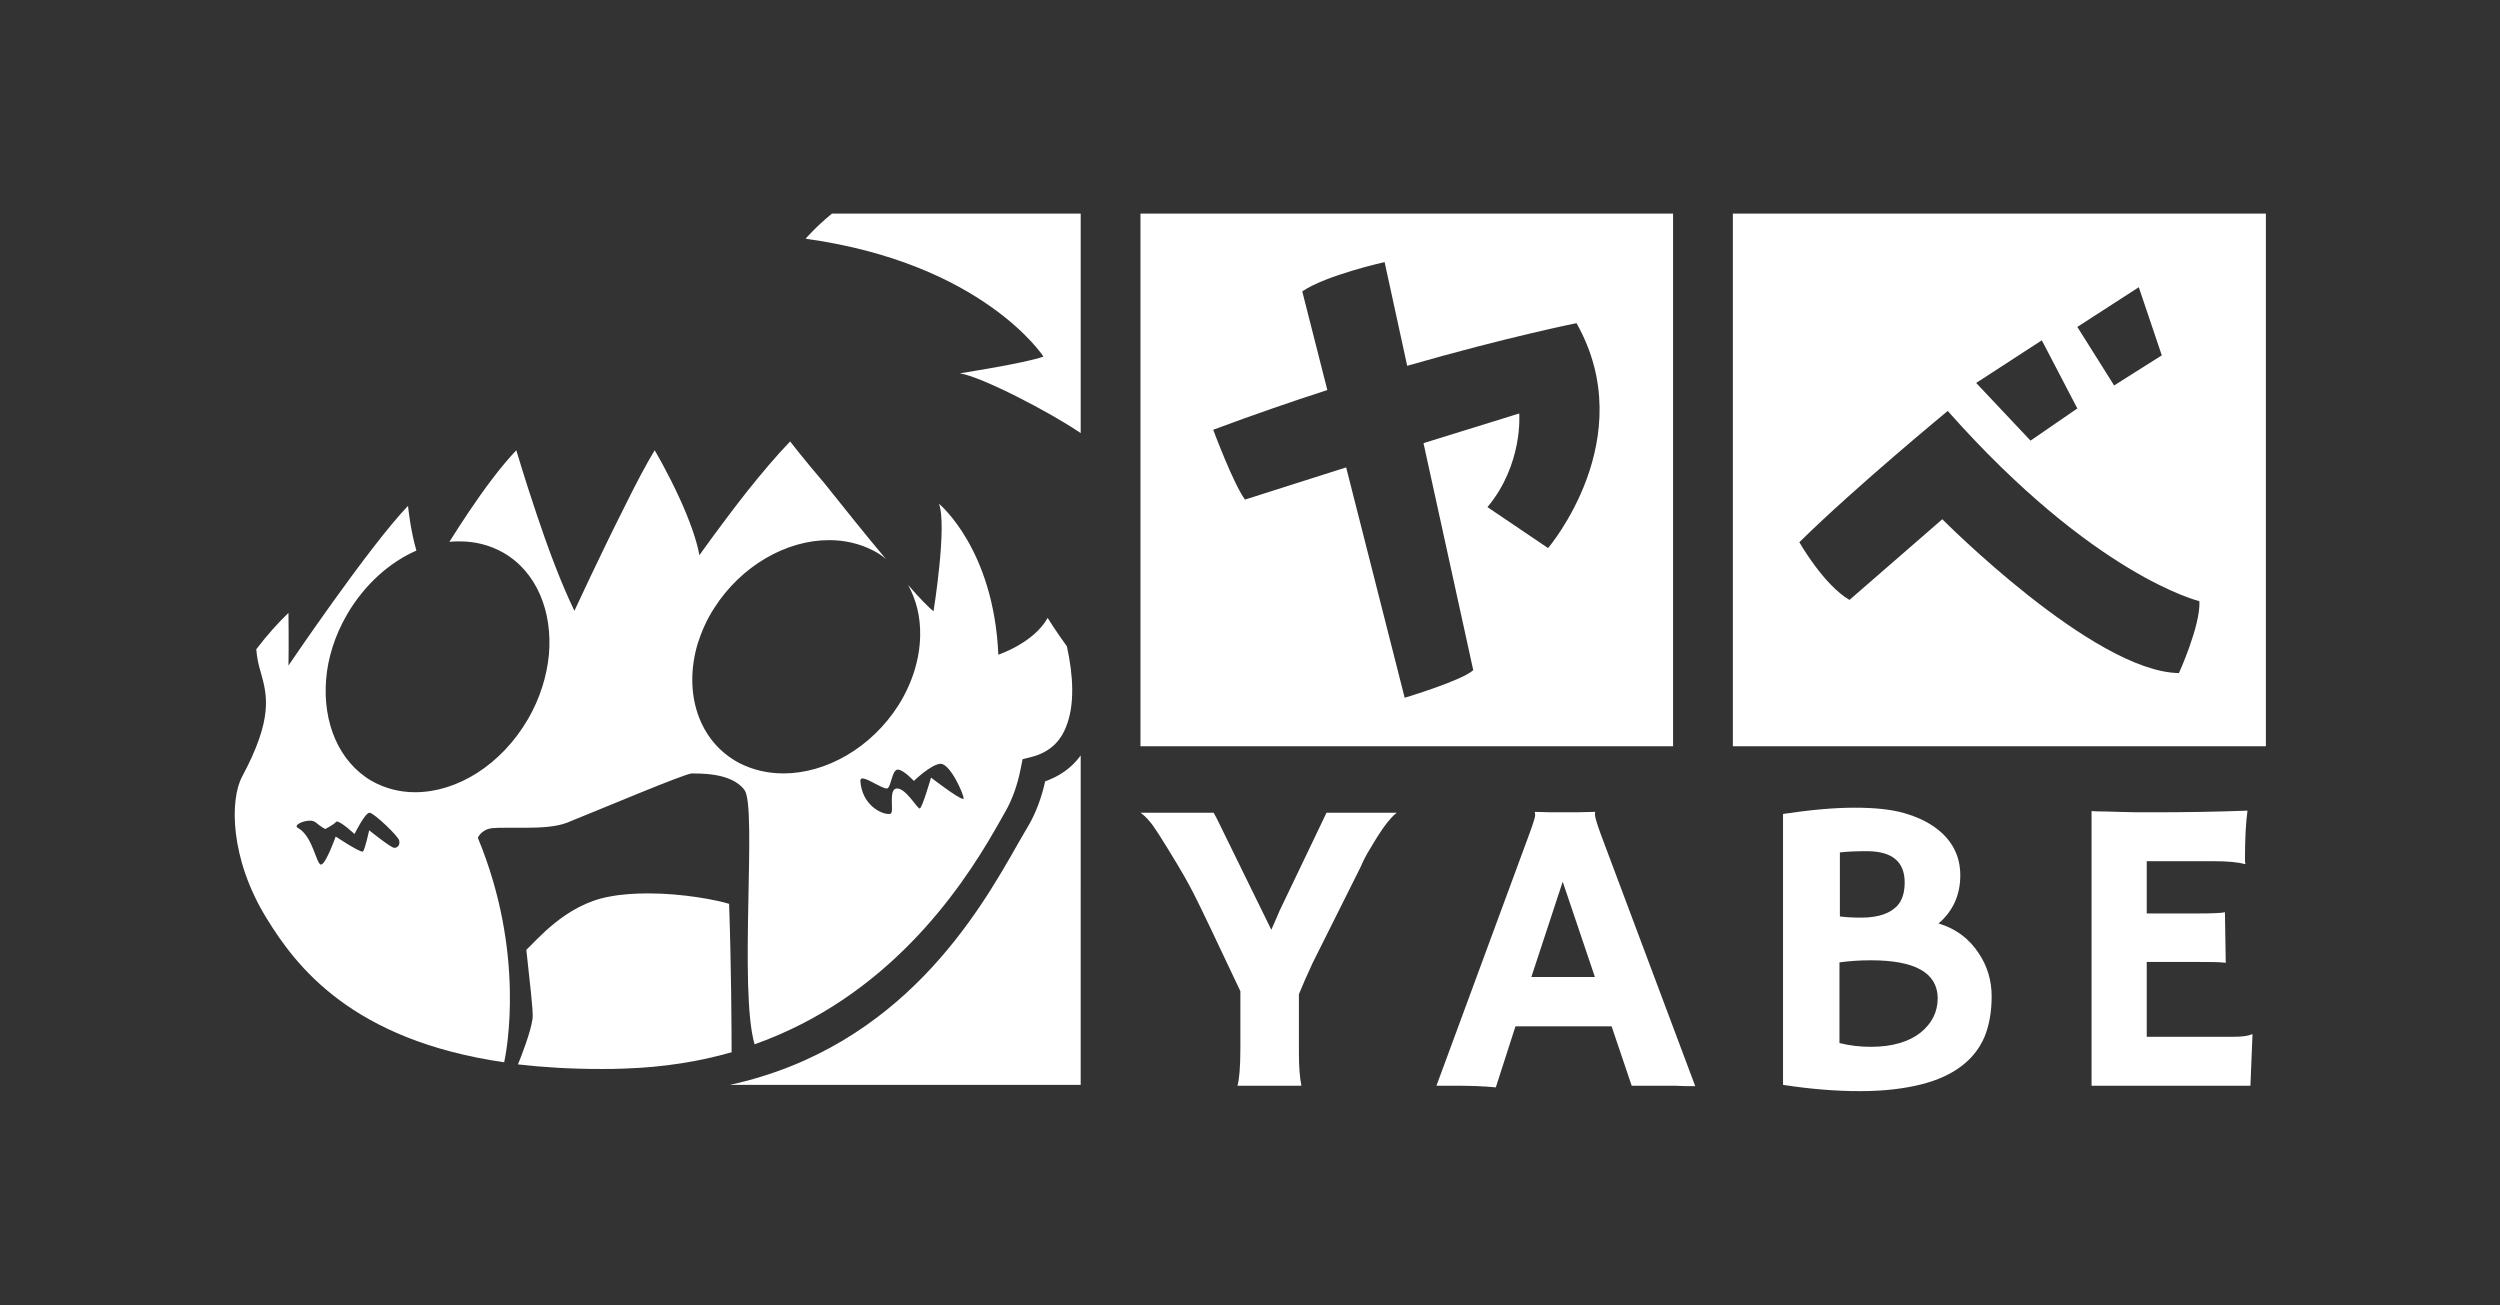 <?xml version="1.0" encoding="utf-8"?>
<!-- Generator: Adobe Illustrator 22.0.0, SVG Export Plug-In . SVG Version: 6.00 Build 0)  -->
<svg version="1.1" id="Layer_2" xmlns="http://www.w3.org/2000/svg" xmlns:xlink="http://www.w3.org/1999/xlink" x="0px" y="0px"
	 viewBox="0 0 598 312.2" style="enable-background:new 0 0 598 312.2;" xml:space="preserve">
<rect x="0" y="0" width="598" height="312.2" fill="#333333" stroke="none"/>
<style type="text/css">
	.st0{fill:#4D4D4D;}
	.st1{fill:#FFFFFF;}
	.st2{fill:none;}
	.st3{fill:#FFFFFF;stroke:#FFFFFF;stroke-miterlimit:10;}
	.st4{fill:url(#SVGID_1_);}
	.st5{fill:url(#SVGID_2_);}
	.st6{fill:url(#SVGID_3_);}
	.st7{stroke:#000000;stroke-miterlimit:10;}
	.st8{fill:url(#SVGID_4_);}
	.st9{fill:url(#SVGID_5_);}
	.st10{fill:url(#SVGID_6_);}
	.st11{fill:url(#SVGID_7_);}
	.st12{fill:url(#SVGID_8_);}
	.st13{fill:url(#SVGID_9_);}
	.st14{fill:#ED2024;}
</style>
<g>
	<g>
		<path class="st1" d="M274.3,177.1V52.6h124.4v124.4H274.3z M335.1,168.9l1.5-0.5c1.4-0.4,14.1-4.3,17-7l0.6-0.6l-11.7-53.8
			l19.6-6.1c-0.1,3.7-1.2,12-7.3,19.4l-1.1,1.3l17,11.4l0.9-1c0.2-0.3,22.9-27.3,6.9-55.5l-0.5-0.9l-1.1,0.2
			c-0.2,0-16.2,3.2-39.1,9.7l-5.4-24.7l-1.5,0.3c-0.6,0.1-14.3,3.2-20.2,7.2l-0.9,0.6l5.9,23.2c-8.9,2.9-17.7,5.9-26,9.1l-1.4,0.5
			l0.5,1.4c0.2,0.5,4.9,13.2,7.8,17.1l0.6,0.8l23.9-7.4L335.1,168.9z"/>
		<path class="st1" d="M397.2,54.1v121.4H275.8V54.1H397.2 M314,91.3c-8.5,2.8-16.8,5.7-24.8,8.7l-2.8,1l1,2.8
			c0.5,1.4,5,13.4,8,17.4l1.3,1.7l2-0.6l21.4-6.7l13.2,52.1l0.8,3l3-0.9c3.4-1,14.6-4.5,17.6-7.3l1.3-1.2l-0.4-1.7l-11.3-51.6
			l16.2-5c-0.4,4-1.9,10.5-6.8,16.3l-2.1,2.6l2.8,1.9l14.5,9.8l2.2,1.5l1.7-2c0.2-0.3,6-7.1,9.8-17.4c5.1-13.9,4.1-27.7-2.7-39.7
			l-1.1-1.9l-2.1,0.4c-0.2,0-15.5,3.1-37.7,9.3l-4.7-21.7l-0.6-2.9l-2.9,0.6c-0.6,0.1-14.6,3.2-20.7,7.5l-1.7,1.2l0.5,2L314,91.3
			 M400.2,51.1H272.8v127.4h127.4V51.1L400.2,51.1z M297.8,119.5c-2.8-3.8-7.6-16.7-7.6-16.7c9.4-3.5,18.6-6.7,27.3-9.5l-6-23.6
			c5.7-3.9,19.7-7,19.7-7l5.4,24.8c24-6.9,40.5-10.2,40.5-10.2c15.6,27.6-6.8,53.8-6.8,53.8l-14.5-9.8c8.6-10.3,7.6-22.4,7.6-22.4
			l-22.9,7.1l11.9,54.3c-2.7,2.5-16.4,6.6-16.4,6.6l-14-55.1L297.8,119.5L297.8,119.5z"/>
	</g>
	<g>
		<path class="st1" d="M416,177.1V52.6h124.4v124.4H416z M464.5,126.3c6.1,6,37.6,35.9,56.7,36.2l1,0l0.4-0.9
			c0.2-0.5,5.3-11.8,5-17.8l0-1.1l-1.1-0.3c-0.2-0.1-25.2-6.4-59.4-45l-1-1.1l-1.1,0.9c-0.2,0.2-22.2,18.3-35.6,31.5l-0.8,0.8l0.6,1
			c0.2,0.4,6.1,10.6,12.6,14.3l0.9,0.5L464.5,126.3z M470.4,91.2l15.1,16.1l13.3-9.1l-9.9-19L470.4,91.2z M494.8,77.7l10.4,16.5
			l13.6-8.6l-6.5-19.3L494.8,77.7z"/>
		<path class="st1" d="M539,54.1v121.4H417.5V54.1H539 M504.8,96.3l2.5-1.6l11.3-7.2l2-1.3l-0.8-2.2l-5.5-16.3l-1.2-3.7l-3.2,2.1
			l-14.7,9.5l-2.5,1.6l1.6,2.5l8.8,14L504.8,96.3 M485.3,109.3l2.1-1.5l11.2-7.7l2.2-1.5l-1.2-2.4L491.1,80l-1.5-2.9l-2.8,1.8
			L471.1,89l-3,2l2.5,2.6l13,13.8L485.3,109.3 M442.7,147.2l1.6-1.4l20.1-17.4c8,7.8,37.9,35.4,56.7,35.7l2,0l0.8-1.8
			c0.6-1.2,5.4-12.2,5.1-18.5l-0.1-2.2l-2.2-0.5c-0.2-0.1-24.8-6.4-58.6-44.6l-1.9-2.2L464,96c-0.2,0.2-22.3,18.3-35.7,31.6
			l-1.6,1.6l1.1,2c0.3,0.4,6.3,10.9,13.1,14.9L442.7,147.2 M542,51.1H414.5v127.4H542V51.1L542,51.1z M505.7,92.2l-8.8-14l14.7-9.5
			l5.5,16.3L505.7,92.2L505.7,92.2z M485.7,105.4l-13-13.8l15.7-10.2l8.5,16.3L485.7,105.4L485.7,105.4z M442.4,143.5
			c-6.2-3.6-12-13.8-12-13.8c13.5-13.3,35.5-31.4,35.5-31.4c35,39.5,60.2,45.5,60.2,45.5c0.3,5.8-4.9,17.2-4.9,17.2
			c-20.4-0.3-56.6-36.8-56.6-36.8L442.4,143.5L442.4,143.5z"/>
	</g>
	<g>
		<path class="st1" d="M296,259.7c0.4-1.3,0.7-4.3,0.7-8.9v-13.7c-5.9-12.5-9.6-20.3-11.2-23.4c-1.6-3.1-3-5.5-4.1-7.3
			c-3.5-5.8-5.6-9.1-6.4-9.9c-0.7-0.9-1.5-1.6-2.2-2.1h17.5c0.4,0.7,0.9,1.6,1.5,2.9l12.3,25.1c0.6-1.4,1.3-2.9,2-4.6
			c7.4-15.4,11.1-23.2,11.2-23.4h16.8c-1.7,1.3-3.8,4.2-6.3,8.5c-0.8,1.3-1.6,2.7-2.3,4.4L314,230.3c-1.3,2.8-2.4,5.3-3.3,7.5v14.1
			c0,3.3,0.2,5.9,0.6,7.8H296z"/>
		<path class="st1" d="M357.8,260.1c-2.9-0.3-6.3-0.4-10.2-0.4h-4l22.1-59.9c1-2.7,1.5-4.3,1.5-4.7c0-0.4,0-0.7-0.1-0.8l0.1-0.1
			c2.2,0.1,4.5,0.1,7,0.1c2,0,4.5,0,7.3-0.1l0.1,0.1c-0.1,0.1-0.1,0.3-0.1,0.5c0,0.6,0.5,2.3,1.5,5l22.5,60c-0.7,0-1.5,0-2.4,0
			l-2.6-0.1c-0.8,0-1.6,0-2.3,0h-7.9l-4.8-14.2h-23L357.8,260.1z M381.5,233.7l-7.7-22.8l-7.5,22.8H381.5z"/>
		<path class="st1" d="M469.2,255c-2.5,1.9-5.7,3.4-9.7,4.4s-8.8,1.6-14.6,1.6c-5.8,0-11.9-0.5-18.4-1.5v-64.8
			c6.6-1,12.3-1.5,17.1-1.5c4.8,0,8.8,0.4,11.9,1.3c3.1,0.9,5.6,2.1,7.6,3.6c3.9,2.9,5.8,6.7,5.8,11.3c0,4.6-1.7,8.5-5.2,11.5
			c4.1,1.2,7.3,3.6,9.6,7.1c2.1,3.1,3.1,6.6,3.1,10.3c0,3.8-0.6,7-1.7,9.7C473.5,250.8,471.7,253.1,469.2,255z M440,219.2
			c1.4,0.2,3.2,0.3,5.3,0.3s3.9-0.3,5.3-0.8s2.4-1.2,3.2-2c1.2-1.3,1.8-3.2,1.8-5.6c0-5-3-7.5-9.1-7.5c-2.6,0-4.7,0.1-6.4,0.3V219.2
			z M447.5,229.7c-2.8,0-5.3,0.2-7.5,0.5v19.3c2.4,0.6,4.9,0.9,7.5,0.9c2.6,0,4.9-0.3,6.9-0.9c2-0.6,3.6-1.4,5-2.5
			c2.7-2.2,4.1-4.9,4.1-8.3C463.4,232.7,458.1,229.7,447.5,229.7z"/>
		<path class="st1" d="M534.2,248c2.1,0,3.6-0.2,4.4-0.6l0.2,0l-0.5,12.3h-38v-65.7c0.9,0.1,1.9,0.1,3,0.1l3.6,0.1
			c2.4,0.1,4.9,0.1,7.7,0.1c7.8,0,15.4-0.1,23-0.4c-0.4,2.9-0.6,6.7-0.6,11.5c0,0.5,0,0.9,0.1,1.2l-0.1,0.1
			c-1.8-0.5-4.3-0.7-7.5-0.7h-16v12.5h12c3.7,0,6-0.1,6.7-0.3l0.2,12.1c-1.6-0.2-3.7-0.2-6.3-0.2h-12.6V248H534.2z"/>
	</g>
	<g>
		<path class="st1" d="M119.3,252.5c-33-5.2-46.4-20.6-54.3-33.4c-8.5-13.7-8.5-27.5-5.8-32.4c7.8-14.5,6.2-20.4,4.6-26
			c-0.3-0.9-0.5-1.7-0.7-2.6c-0.1-0.6-0.2-1.3-0.3-2.1c1.7-2.1,3.3-3.9,4.7-5.5c0,2.7,0,6.2,0,8.9l-0.1,5.1l2.9-4.3
			c0.2-0.3,16.6-24.5,26.3-35.7c0.3,1.8,0.7,4.1,1.3,6.4c-6.5,3.1-12.2,8.5-16.1,15.3c-2.9,5-4.7,10.7-5.2,16.2
			c-0.9,11.1,3.5,20.9,11.6,25.6c3.4,1.9,7.1,2.9,11.2,2.9c10.8,0,21.9-7.2,28.3-18.3c2.9-5,4.7-10.5,5.2-16
			c1-11.2-3.4-21.1-11.6-25.8c-3.3-1.9-6.9-2.9-10.8-2.9c1-1.6,2-3.2,3-4.6c3.4-5.1,6.6-9.3,9.5-12.6c0.8,2.8,2.3,7.5,4.1,12.9
			c3.3,9.6,6.3,17.4,9.1,23.2l1.4,2.8l1.3-2.9c0.1-0.1,6.2-13.3,11.9-24.7c2.4-4.8,4.4-8.6,5.9-11.3c1.2,2.2,3,5.6,4.7,9.4
			c2.4,5.3,4,9.7,4.5,13l0.6,3.6l2.1-3c0.1-0.1,5.3-7.6,11.5-15.4c3.3-4.1,6.2-7.6,8.8-10.4c1.4,1.8,4,5.1,7.1,9
			c2.7,3.4,6.3,7.9,9.9,12.3c-2.4-0.8-5-1.2-7.7-1.2c-10.9,0-22.2,6.7-28.7,17c-1.7,2.7-3.1,5.7-4,8.7c-3.9,12.8,0.3,25,10.6,30.4
			c3.4,1.8,7.2,2.7,11.3,2.7c10.9,0,22.2-6.7,28.7-17c3.5-5.5,5.3-11.5,5.4-17.4c0-2-0.1-4-0.5-5.8c0.5,0.5,1,0.9,1.4,1.2l2,1.5
			l0.4-2.4c0.3-1.7,2.2-13.7,2-21.4c3.8,4.8,9.8,15,10.6,31.7l0.1,2l1.9-0.6c0.3-0.1,7.2-2.5,11.3-7.5c0.8,1.2,1.9,2.8,3.3,4.7
			c1.7,7.6,1.6,14-0.3,18.3c-1.4,3.3-3.7,5.2-7.3,6.1l-2.9,0.7l-0.6,2.9c-0.8,4-1.9,7.4-3.5,10c-0.8,1.3-1.6,2.7-2.5,4.3l-0.1,0.2
			c-14.1,24.8-32.7,41.6-55.1,50.1c-1.6-7.4-1.3-21.7-1-34.5c0.3-15,0.4-22.9-1.2-25.2c-3.2-4.4-10.2-4.5-12.9-4.6
			c-0.3,0-0.6,0-0.8,0l-0.1,0l-0.1,0c-1.3,0-6.9,2.2-22.2,8.5c-3.2,1.3-6.1,2.5-8.2,3.4c-2.4,1-6.1,1.1-9.4,1.1c-0.9,0-1.8,0-2.6,0
			c-0.8,0-1.6,0-2.3,0c-1.4,0-2.4,0-3.2,0.1c-2.8,0.2-4.2,2.1-4.7,3.2l-0.2,0.6l0.2,0.6C122.9,225.5,120.3,246.7,119.3,252.5z
			 M74,194.8c-1.4,0-4.2,0.7-4.6,2.4c-0.2,0.8,0.2,1.7,1,2.1c1.8,1,2.8,3.7,3.6,5.7c0.7,1.9,1.3,3.4,2.8,3.4c0,0,0,0,0,0
			c0.2,0,0.4,0,0.6-0.1c0.4-0.2,1.7-0.6,3.7-5.8c4.4,2.8,5.3,2.8,5.6,2.8c0,0,0,0,0,0c0.5,0,0.8-0.2,1-0.3c0.3-0.2,0.8-0.6,1.6-3.6
			c3.9,3,4.6,3,5.1,3l0.1,0c0.8-0.1,1.5-0.4,2-1c0.4-0.4,0.8-1.2,0.6-2.4c-0.3-1.8-6.8-7.9-8.5-8c0,0,0,0,0,0
			c-0.7,0-1.8,0.1-4.1,4.2c-2.4-2-3.3-2-3.7-2c-0.5,0-0.9,0.2-1.2,0.5c-0.4,0.4-1,0.8-1.6,1.1c-0.4-0.2-0.9-0.6-1.4-1.1
			C75.8,195.1,75,194.8,74,194.8z M206.3,184.7c-0.6,0-1.1,0.2-1.5,0.6c-0.3,0.3-0.6,0.8-0.5,1.6c0.4,6.5,5.6,9.3,8.2,9.3
			c0.6,0,1.1-0.2,1.5-0.5c0.9-0.7,0.8-1.9,0.8-3.4c0-0.6,0-1.6,0.1-2.1c0.6,0.3,1.5,1.3,2.8,2.9c1,1.2,1.5,1.8,2.4,1.8
			c0,0,0.1,0,0.1,0l0.1,0c0.9-0.1,1.4-0.2,3.3-6.3c5.5,4.1,6.5,4.1,6.9,4.1c0,0,0,0,0,0c0.5,0,0.9-0.2,1.2-0.5
			c0.3-0.3,0.5-0.8,0.4-1.2c-0.1-1.1-3.4-9.7-7-9.7l-0.2,0c-2,0.2-4.6,2.2-6.1,3.6c-1.2-1-2.7-2.1-3.9-2.1c-0.2,0-0.4,0-0.6,0.1
			c-1.5,0.4-2,2.1-2.4,3.5c-0.1,0.2-0.1,0.4-0.2,0.7c-0.4-0.2-1-0.5-1.4-0.7C208.4,185.3,207.3,184.7,206.3,184.7z"/>
		<path class="st1" d="M188.8,110.2c1.5,1.9,3.6,4.5,6,7.6c2.5,3.2,4.9,6.2,7.2,8.9c-1.2-0.2-2.5-0.3-3.8-0.3
			c-11.4,0-23.2,6.9-30,17.7c-1.8,2.9-3.2,5.9-4.2,9.1c-3.6,11.6-0.7,22.9,7.2,29.4c-2-0.3-3.7-0.3-4.8-0.4c-0.3,0-0.5,0-0.6,0
			l-0.2,0h-0.2c-1.4,0-4.4,1.1-22.8,8.6c-3.2,1.3-6.1,2.5-8.2,3.3c-2.2,0.9-5.8,1-8.8,1c-0.9,0-1.7,0-2.6,0c-0.8,0-1.6,0-2.3,0
			c-1.5,0-2.5,0-3.4,0.1c-3.5,0.3-5.4,2.7-5.9,4.1l-0.5,1.1l0.5,1.1c9.3,22.4,7.7,41.9,6.7,49.2c-31.3-5.3-44.1-20.1-51.8-32.5
			c-8.2-13.2-8.3-26.3-5.8-30.9c4.7-8.8,6.1-14.6,6.1-19.1l4.9-7.3c0.1-0.1,2.3-3.4,5.6-8.1c-1.1,3.1-1.7,6.3-2,9.5
			c-1,11.7,3.7,22,12.4,27c3.6,2.1,7.6,3.1,11.9,3.1c11.3,0,22.9-7.5,29.6-19c3-5.2,4.8-10.9,5.4-16.6c0.5-5.2-0.2-10.2-1.8-14.5
			c0.8,1.8,1.5,3.5,2.3,5l2.8,5.7l2.7-5.7c0.1-0.1,6.2-13.3,11.9-24.6c1.8-3.5,3.3-6.5,4.6-8.8c1,1.9,2.2,4.3,3.4,6.9
			c2.4,5.2,3.9,9.5,4.4,12.6l1.2,7.3l4.2-6c0.1-0.1,5.3-7.5,11.5-15.4C184,115.7,186.5,112.7,188.8,110.2 M83.9,194.9
			c-1.8-1.3-2.7-1.3-3.2-1.3c-0.8,0-1.7,0.3-2.3,0.9c-0.1,0.1-0.3,0.2-0.5,0.4c-0.2-0.1-0.4-0.3-0.6-0.4c-0.9-0.7-2-1.1-3.3-1.1
			c-2,0-5.5,1-6.1,3.5c-0.4,1.5,0.3,3,1.8,3.8c1.3,0.7,2.2,3.2,2.9,4.9c0.8,2,1.6,4.3,4.2,4.3c0.4,0,0.8-0.1,1.1-0.2
			c0.7-0.3,2-0.7,3.9-5c3.5,2.1,4.3,2.1,4.9,2.1c0.7,0,1.3-0.2,1.9-0.6c0.5-0.3,0.9-0.7,1.5-2.4c2.8,2,3.5,2,4.2,2l0.1,0l0.1,0
			c1.2-0.1,2.3-0.6,3.1-1.5c0.8-1,1.1-2.2,0.9-3.6c-0.1-0.7-0.3-1.8-4.1-5.5c-3.9-3.7-5.1-3.8-5.8-3.8l-0.1,0l-0.1,0
			C87.2,191.4,85.9,191.7,83.9,194.9 M122.2,113.8c0.8,2.7,2,6.3,3.3,10.3c2.1,6.2,4.1,11.7,6.1,16.3c-2.1-4.6-5.4-8.3-9.7-10.7
			c-2.8-1.6-5.8-2.6-8.9-3c0.6-0.8,1.1-1.7,1.6-2.5C117.3,120.2,119.8,116.7,122.2,113.8 M95.6,127.9c0.1,0.7,0.3,1.5,0.5,2.2
			c-1.5,0.8-3,1.7-4.5,2.8C93,131.1,94.3,129.4,95.6,127.9 M228.1,130c3.3,5.5,7.1,14.3,7.6,27l0.2,4l3.8-1.3
			c0.3-0.1,6.3-2.1,10.6-6.5c0.6,0.9,1.3,1.8,2,2.9c1.5,7.2,1.4,13.1-0.2,17c-1.2,2.8-3.2,4.5-6.3,5.3l-2,0.5l-1.8,0.5l-0.4,1.9
			l-0.4,2c-0.7,3.8-1.8,7-3.3,9.5c-0.8,1.3-1.6,2.8-2.5,4.3l-0.1,0.2c-13.6,23.9-31.3,40.3-52.7,48.8c-1.2-7.7-0.9-21.3-0.7-32.5
			c0.3-17.3,0.3-23.6-1.5-26.1c0,0-0.1-0.1-0.1-0.1c2.2,0.6,4.5,0.9,7,0.9c11.4,0,23.2-6.9,30-17.7c3.6-5.7,5.6-12,5.7-18.2
			c0-0.8,0-1.6-0.1-2.4l2.4,1.8l0.8-4.8C226.5,144.8,227.7,137,228.1,130 M218.7,182.8c-1.4-1.1-2.7-1.7-3.9-1.7c-0.3,0-0.7,0-1,0.1
			c-1.8,0.5-2.7,2.1-3.1,3.5c-1.6-0.8-2.9-1.5-4.3-1.5c-1,0-1.9,0.4-2.6,1.1c-0.7,0.7-1,1.7-0.9,2.7c0.5,7.6,6.5,10.7,9.7,10.7
			c1,0,1.8-0.3,2.5-0.8c1-0.8,1.3-1.9,1.3-3.1c0.1,0.1,0.1,0.1,0.1,0.2c1.1,1.3,1.9,2.4,3.5,2.4l0.2,0l0.2,0c1.7-0.2,2.5-1,3.9-5.4
			c4.4,3.1,5.4,3.2,6.1,3.2c0.9,0,1.7-0.3,2.3-1c0.6-0.6,0.9-1.5,0.8-2.3c-0.1-1.5-3.6-11.1-8.5-11.1c-0.1,0-0.2,0-0.4,0
			C222.7,179.9,220.4,181.4,218.7,182.8 M66,154.3c0,1.7,0,3.4-0.1,4.9l-0.1,3.5c-0.2-0.9-0.4-1.7-0.7-2.5l0-0.1
			c-0.2-0.8-0.4-1.6-0.6-2.4c-0.1-0.4-0.2-0.9-0.2-1.4C64.9,155.6,65.5,155,66,154.3 M189,105.6c-3.3,3.4-6.8,7.6-10.1,11.7
			c-6.3,8-11.6,15.5-11.6,15.5c-0.7-3.9-2.6-8.9-4.6-13.3c-2.9-6.4-6.1-11.8-6.1-11.8c-1.9,3.1-4.6,8.2-7.3,13.7
			c-5.8,11.5-11.9,24.7-11.9,24.7c-3.3-6.8-6.5-15.5-9-23c-2.9-8.6-4.9-15.4-4.9-15.4c-3.9,4.1-7.9,9.6-11.4,14.8
			c-1.7,2.5-3.2,4.9-4.6,7.1c0.8-0.1,1.7-0.1,2.5-0.1c3.7,0,7.2,0.9,10.4,2.7c8,4.6,11.8,14.1,10.9,24.4c-0.5,5.1-2.1,10.4-5,15.4
			c-6.4,11-17,17.5-27,17.5c-3.7,0-7.2-0.9-10.4-2.7c-7.9-4.6-11.7-14-10.9-24.2c0.4-5.2,2.1-10.6,5-15.6
			c4.2-7.2,10.2-12.5,16.6-15.3c-1.5-5.2-2-10.7-2-10.7c-9.4,9.8-28.6,38.2-28.6,38.2c0.1-4.8,0-12.6,0-12.6
			c-2.4,2.3-5.1,5.3-7.7,8.7c0.1,1,0.2,2,0.4,2.9c0.2,0.9,0.4,1.8,0.7,2.7c1.5,5.4,3,10.9-4.5,24.9c-2.9,5.4-3,19.5,5.9,33.9
			c7,11.4,20.3,29.1,56.8,34.4c0.6-2.8,5.1-26.2-6.3-53.7c0,0,0.8-2,3.4-2.3c0.9-0.1,1.9-0.1,3.1-0.1c1.5,0,3.2,0,4.9,0
			c3.6,0,7.3-0.2,9.9-1.2c8-3.2,28.3-11.8,29.9-11.8c0,0,0,0,0,0c1.3,0.1,9.4-0.4,12.6,4c3,4.1-1.4,47.9,2.4,60.8
			c31.5-11.2,48.9-36.3,57.5-51.3c0.9-1.6,1.8-3.1,2.5-4.4c1.6-2.8,2.9-6.3,3.7-10.5l0.4-2l2-0.5c4-1,6.8-3.3,8.3-7
			c2.3-5.4,1.8-12.7,0.3-19.5c-2.7-3.7-4.6-6.8-4.6-6.8c-3.3,6-11.8,8.8-11.8,8.8c-1.1-25.4-14.2-36.1-14.2-36.1
			c2,5.3-1.3,25.7-1.3,25.7c-1.2-0.9-3.4-3.2-6.1-6.3c2,3.6,3,7.7,2.9,12.2c-0.1,5.4-1.8,11.2-5.2,16.6
			c-6.5,10.2-17.3,16.3-27.5,16.3c-3.7,0-7.3-0.8-10.6-2.5c-9.8-5.2-13.4-16.9-9.9-28.6c0.9-2.8,2.1-5.6,3.9-8.4
			c6.5-10.2,17.3-16.3,27.5-16.3c3.7,0,7.3,0.8,10.6,2.5c1.1,0.6,2.1,1.2,3,2c-4.9-5.8-10.3-12.6-14.7-18.1
			C192.4,110,189,105.6,189,105.6L189,105.6z M218.6,186.8c0,0,4-3.9,6.3-4.1c0,0,0.1,0,0.1,0c2.3,0,5.5,7.2,5.5,8.3
			c0,0.1,0,0.1-0.1,0.1c-1.1,0-7.7-5.1-7.7-5.1s-2.1,7.3-2.7,7.4c0,0,0,0,0,0c-0.6,0-3.3-4.8-5.4-4.8c-2.2,0-0.7,5.3-1.5,6
			c-0.1,0.1-0.3,0.1-0.6,0.1c-1.7,0-6.3-2.1-6.7-7.9c0-0.4,0.2-0.6,0.5-0.6c1.3,0,4.6,2.4,5.8,2.4c0.1,0,0.2,0,0.3-0.1
			c0.8-0.8,1-4.1,2.2-4.4c0.1,0,0.1,0,0.2,0C216.1,184.1,218.6,186.8,218.6,186.8L218.6,186.8z M84.8,199.5c0,0,2.5-5.1,3.6-5.1
			c0,0,0,0,0,0c1.1,0.1,7,5.7,7.1,6.7c0.2,1.1-0.4,1.7-1.2,1.7c0,0,0,0,0,0c-0.8,0-6-4.2-6-4.2s-1,4.7-1.5,5.1c0,0-0.1,0-0.1,0
			c-1,0-6.4-3.6-6.4-3.6s-2.2,6.2-3.4,6.7c0,0-0.1,0-0.1,0c-1.2,0-1.9-6.8-5.6-8.8c-1-0.6,1.2-1.7,2.9-1.7c0.5,0,1,0.1,1.4,0.4
			c1.4,1.2,2.3,1.6,2.3,1.6s1.8-0.9,2.6-1.7c0.1-0.1,0.1-0.1,0.2-0.1C81.7,196.6,84.8,199.5,84.8,199.5L84.8,199.5z"/>
	</g>
	<g>
		<path class="st1" d="M143.7,254.3c-6.2,0-12.2-0.3-17.8-0.9c1.1-2.8,2.5-6.9,2.9-9.6c0.2-1.4-0.2-5-0.9-11.3
			c-0.2-1.5-0.3-3.1-0.5-4.7c0.3-0.3,0.6-0.6,0.9-0.9c3.2-3.3,9.2-9.3,17.5-10.9c2.7-0.5,5.8-0.8,9.2-0.8c7.3,0,14.5,1.2,17.8,2.2
			c0.4,12.9,0.5,26.8,0.5,33.2c-7.7,2.1-15.8,3.3-24.2,3.5C147.4,254.3,145.5,254.3,143.7,254.3
			C143.7,254.3,143.7,254.3,143.7,254.3z"/>
		<path class="st1" d="M155.1,216.7c6.5,0,12.8,1,16.3,1.9c0.4,11.8,0.5,24.3,0.5,30.9c-7.2,1.9-14.9,3-22.7,3.2
			c-1.9,0-3.7,0.1-5.5,0.1c-5.4,0-10.7-0.2-15.7-0.7c1-2.7,2-5.9,2.3-8.1c0.2-1.5-0.2-4.9-0.9-11.7c-0.1-1.3-0.3-2.6-0.4-4
			c0.1-0.1,0.3-0.3,0.4-0.4c3.1-3.1,8.9-9,16.7-10.5C148.8,217,151.8,216.7,155.1,216.7 M155.1,213.7c-3.2,0-6.5,0.2-9.5,0.8
			c-10.3,1.9-17.2,10.4-19.7,12.7c0.8,7.6,1.7,14.7,1.5,16.4c-0.4,3.2-2.8,9.3-3.5,11c6,0.7,12.6,1.1,19.9,1.1c1.8,0,3.7,0,5.6-0.1
			c9.4-0.3,17.9-1.7,25.6-3.9c0-5.8-0.1-21.4-0.6-35.5C171.5,215.3,163.5,213.7,155.1,213.7L155.1,213.7z"/>
	</g>
	<g>
		<path class="st1" d="M257,100.8c-5.7-3.6-14.7-8.4-21.1-11c4.9-0.9,11.5-2.1,14.3-3.1l1.8-0.6l-1-1.6
			c-0.6-0.9-14.6-21.9-55.1-28.4c1-1,2.3-2.2,3.7-3.4H257V100.8z"/>
		<path class="st1" d="M255.5,54.1v44c-4.3-2.6-9.7-5.5-14.6-7.7c3.8-0.7,7.7-1.6,9.7-2.3l3.6-1.3l-2.1-3.2
			c-0.6-0.9-14.3-21.4-53.1-28.6c0.3-0.3,0.7-0.6,1.1-0.9h1.7h14.9H255.5 M258.5,51.1h-41.8h-14.9H199c-3.7,3-6.3,6-6.3,6
			c42.5,5.9,56.9,28.2,56.9,28.2c-4.5,1.6-20,4-20,4c5.2,0.8,21.6,9.3,28.9,14.3V51.1L258.5,51.1z"/>
	</g>
	<g>
		<path class="st1" d="M185.5,258.1c34.4-11.8,50.3-39.8,59.3-55.5c0.9-1.6,1.7-3,2.5-4.3c1.7-2.9,3.1-6.3,4-10.3
			c2.1-0.9,4-2,5.7-3.5v73.5H185.5z"/>
		<path class="st1" d="M255.5,187.6V212v44.6h-20h-10.1h-32c30-13.4,45-39.6,52.8-53.3c0.9-1.5,1.7-3,2.5-4.3c1.7-2.8,3-6.2,4-9.9
			C253.6,188.7,254.6,188.2,255.5,187.6 M258.5,180.7c-2.1,2.9-4.9,4.9-8.5,6.2c-0.9,4.1-2.3,7.7-4,10.6c-0.8,1.3-1.6,2.8-2.5,4.3
			c-9.4,16.6-27.8,48.7-68.9,57.7h7.9h1.9h41h10.1h23V212V180.7L258.5,180.7z"/>
	</g>
</g>
</svg>
